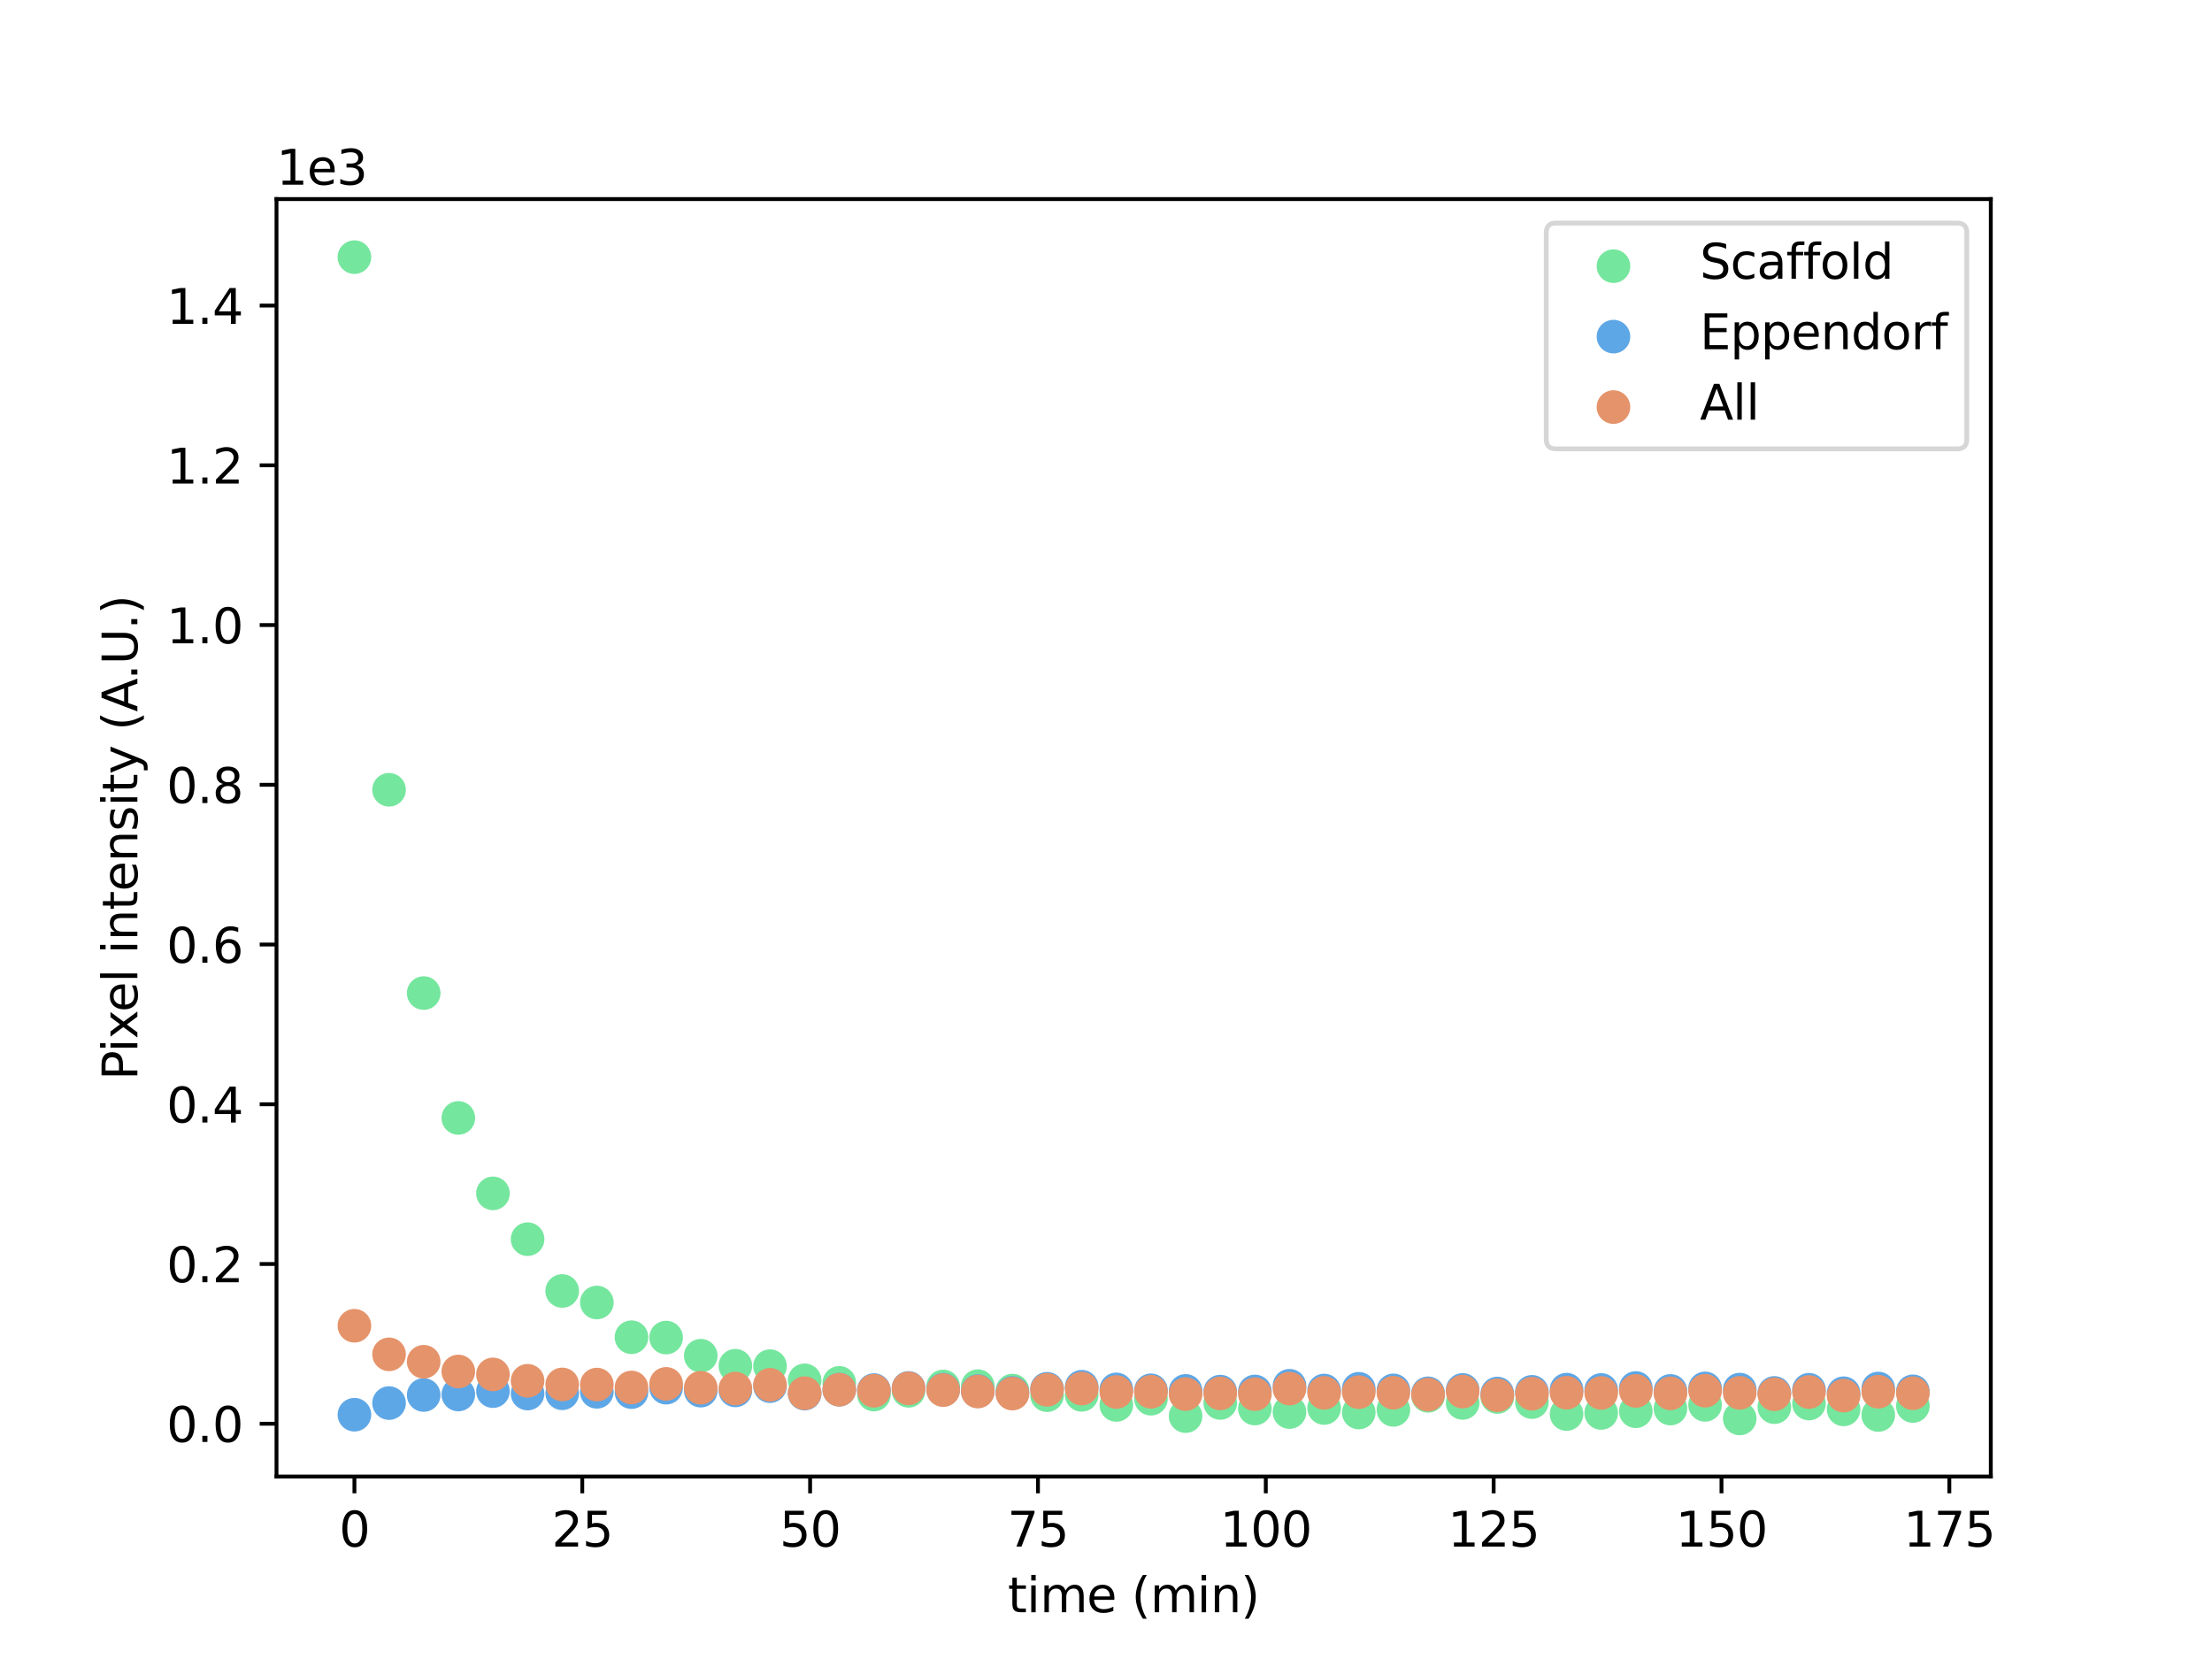 <?xml version="1.0" encoding="utf-8" standalone="no"?>
<!DOCTYPE svg PUBLIC "-//W3C//DTD SVG 1.1//EN"
  "http://www.w3.org/Graphics/SVG/1.1/DTD/svg11.dtd">
<svg xmlns:xlink="http://www.w3.org/1999/xlink" width="460.8pt" height="345.6pt" viewBox="0 0 460.8 345.6" xmlns="http://www.w3.org/2000/svg" version="1.1">
 <defs>
  <style type="text/css">*{stroke-linejoin: round; stroke-linecap: butt}</style>
 </defs>
 <g id="figure_1">
  <g id="patch_1">
   <path d="M 0 345.6 
L 460.8 345.6 
L 460.8 0 
L 0 0 
z
" style="fill: #ffffff"/>
  </g>
  <g id="axes_1">
   <g id="patch_2">
    <path d="M 57.6 307.584 
L 414.72 307.584 
L 414.72 41.472 
L 57.6 41.472 
z
" style="fill: #ffffff"/>
   </g>
   <g id="PathCollection_1">
    <defs>
     <path id="mccc2e33b56" d="M 0 3 
C 0.796 3 1.559 2.684 2.121 2.121 
C 2.684 1.559 3 0.796 3 0 
C 3 -0.796 2.684 -1.559 2.121 -2.121 
C 1.559 -2.684 0.796 -3 0 -3 
C -0.796 -3 -1.559 -2.684 -2.121 -2.121 
C -2.684 -1.559 -3 -0.796 -3 0 
C -3 0.796 -2.684 1.559 -2.121 2.121 
C -1.559 2.684 -0.796 3 0 3 
z
" style="stroke: #75e69e"/>
    </defs>
    <g clip-path="url(#p5c068cc644)">
     <use xlink:href="#mccc2e33b56" x="73.833" y="53.568" style="fill: #75e69e; stroke: #75e69e"/>
     <use xlink:href="#mccc2e33b56" x="81.047" y="164.523" style="fill: #75e69e; stroke: #75e69e"/>
     <use xlink:href="#mccc2e33b56" x="88.262" y="206.876" style="fill: #75e69e; stroke: #75e69e"/>
     <use xlink:href="#mccc2e33b56" x="95.476" y="232.89" style="fill: #75e69e; stroke: #75e69e"/>
     <use xlink:href="#mccc2e33b56" x="102.691" y="248.601" style="fill: #75e69e; stroke: #75e69e"/>
     <use xlink:href="#mccc2e33b56" x="109.905" y="258.144" style="fill: #75e69e; stroke: #75e69e"/>
     <use xlink:href="#mccc2e33b56" x="117.12" y="268.934" style="fill: #75e69e; stroke: #75e69e"/>
     <use xlink:href="#mccc2e33b56" x="124.335" y="271.334" style="fill: #75e69e; stroke: #75e69e"/>
     <use xlink:href="#mccc2e33b56" x="131.549" y="278.569" style="fill: #75e69e; stroke: #75e69e"/>
     <use xlink:href="#mccc2e33b56" x="138.764" y="278.641" style="fill: #75e69e; stroke: #75e69e"/>
     <use xlink:href="#mccc2e33b56" x="145.978" y="282.423" style="fill: #75e69e; stroke: #75e69e"/>
     <use xlink:href="#mccc2e33b56" x="153.193" y="284.513" style="fill: #75e69e; stroke: #75e69e"/>
     <use xlink:href="#mccc2e33b56" x="160.407" y="284.596" style="fill: #75e69e; stroke: #75e69e"/>
     <use xlink:href="#mccc2e33b56" x="167.622" y="287.546" style="fill: #75e69e; stroke: #75e69e"/>
     <use xlink:href="#mccc2e33b56" x="174.836" y="288.08" style="fill: #75e69e; stroke: #75e69e"/>
     <use xlink:href="#mccc2e33b56" x="182.051" y="290.511" style="fill: #75e69e; stroke: #75e69e"/>
     <use xlink:href="#mccc2e33b56" x="189.265" y="289.729" style="fill: #75e69e; stroke: #75e69e"/>
     <use xlink:href="#mccc2e33b56" x="196.48" y="288.826" style="fill: #75e69e; stroke: #75e69e"/>
     <use xlink:href="#mccc2e33b56" x="203.695" y="288.762" style="fill: #75e69e; stroke: #75e69e"/>
     <use xlink:href="#mccc2e33b56" x="210.909" y="289.683" style="fill: #75e69e; stroke: #75e69e"/>
     <use xlink:href="#mccc2e33b56" x="218.124" y="290.64" style="fill: #75e69e; stroke: #75e69e"/>
     <use xlink:href="#mccc2e33b56" x="225.338" y="290.57" style="fill: #75e69e; stroke: #75e69e"/>
     <use xlink:href="#mccc2e33b56" x="232.553" y="292.674" style="fill: #75e69e; stroke: #75e69e"/>
     <use xlink:href="#mccc2e33b56" x="239.767" y="291.378" style="fill: #75e69e; stroke: #75e69e"/>
     <use xlink:href="#mccc2e33b56" x="246.982" y="295.001" style="fill: #75e69e; stroke: #75e69e"/>
     <use xlink:href="#mccc2e33b56" x="254.196" y="292.263" style="fill: #75e69e; stroke: #75e69e"/>
     <use xlink:href="#mccc2e33b56" x="261.411" y="293.426" style="fill: #75e69e; stroke: #75e69e"/>
     <use xlink:href="#mccc2e33b56" x="268.625" y="294.156" style="fill: #75e69e; stroke: #75e69e"/>
     <use xlink:href="#mccc2e33b56" x="275.84" y="293.31" style="fill: #75e69e; stroke: #75e69e"/>
     <use xlink:href="#mccc2e33b56" x="283.055" y="294.253" style="fill: #75e69e; stroke: #75e69e"/>
     <use xlink:href="#mccc2e33b56" x="290.269" y="293.7" style="fill: #75e69e; stroke: #75e69e"/>
     <use xlink:href="#mccc2e33b56" x="297.484" y="290.776" style="fill: #75e69e; stroke: #75e69e"/>
     <use xlink:href="#mccc2e33b56" x="304.698" y="292.255" style="fill: #75e69e; stroke: #75e69e"/>
     <use xlink:href="#mccc2e33b56" x="311.913" y="291.018" style="fill: #75e69e; stroke: #75e69e"/>
     <use xlink:href="#mccc2e33b56" x="319.127" y="292.081" style="fill: #75e69e; stroke: #75e69e"/>
     <use xlink:href="#mccc2e33b56" x="326.342" y="294.567" style="fill: #75e69e; stroke: #75e69e"/>
     <use xlink:href="#mccc2e33b56" x="333.556" y="294.341" style="fill: #75e69e; stroke: #75e69e"/>
     <use xlink:href="#mccc2e33b56" x="340.771" y="293.99" style="fill: #75e69e; stroke: #75e69e"/>
     <use xlink:href="#mccc2e33b56" x="347.985" y="293.429" style="fill: #75e69e; stroke: #75e69e"/>
     <use xlink:href="#mccc2e33b56" x="355.2" y="292.656" style="fill: #75e69e; stroke: #75e69e"/>
     <use xlink:href="#mccc2e33b56" x="362.415" y="295.488" style="fill: #75e69e; stroke: #75e69e"/>
     <use xlink:href="#mccc2e33b56" x="369.629" y="293.135" style="fill: #75e69e; stroke: #75e69e"/>
     <use xlink:href="#mccc2e33b56" x="376.844" y="292.381" style="fill: #75e69e; stroke: #75e69e"/>
     <use xlink:href="#mccc2e33b56" x="384.058" y="293.605" style="fill: #75e69e; stroke: #75e69e"/>
     <use xlink:href="#mccc2e33b56" x="391.273" y="294.768" style="fill: #75e69e; stroke: #75e69e"/>
     <use xlink:href="#mccc2e33b56" x="398.487" y="292.893" style="fill: #75e69e; stroke: #75e69e"/>
    </g>
   </g>
   <g id="PathCollection_2">
    <defs>
     <path id="ma96783b476" d="M 0 3 
C 0.796 3 1.559 2.684 2.121 2.121 
C 2.684 1.559 3 0.796 3 0 
C 3 -0.796 2.684 -1.559 2.121 -2.121 
C 1.559 -2.684 0.796 -3 0 -3 
C -0.796 -3 -1.559 -2.684 -2.121 -2.121 
C -2.684 -1.559 -3 -0.796 -3 0 
C -3 0.796 -2.684 1.559 -2.121 2.121 
C -1.559 2.684 -0.796 3 0 3 
z
" style="stroke: #5ea7e6"/>
    </defs>
    <g clip-path="url(#p5c068cc644)">
     <use xlink:href="#ma96783b476" x="73.833" y="294.708" style="fill: #5ea7e6; stroke: #5ea7e6"/>
     <use xlink:href="#ma96783b476" x="81.047" y="292.285" style="fill: #5ea7e6; stroke: #5ea7e6"/>
     <use xlink:href="#ma96783b476" x="88.262" y="290.605" style="fill: #5ea7e6; stroke: #5ea7e6"/>
     <use xlink:href="#ma96783b476" x="95.476" y="290.5" style="fill: #5ea7e6; stroke: #5ea7e6"/>
     <use xlink:href="#ma96783b476" x="102.691" y="289.797" style="fill: #5ea7e6; stroke: #5ea7e6"/>
     <use xlink:href="#ma96783b476" x="109.905" y="290.302" style="fill: #5ea7e6; stroke: #5ea7e6"/>
     <use xlink:href="#ma96783b476" x="117.12" y="290.246" style="fill: #5ea7e6; stroke: #5ea7e6"/>
     <use xlink:href="#ma96783b476" x="124.335" y="289.942" style="fill: #5ea7e6; stroke: #5ea7e6"/>
     <use xlink:href="#ma96783b476" x="131.549" y="290.007" style="fill: #5ea7e6; stroke: #5ea7e6"/>
     <use xlink:href="#ma96783b476" x="138.764" y="289.077" style="fill: #5ea7e6; stroke: #5ea7e6"/>
     <use xlink:href="#ma96783b476" x="145.978" y="289.696" style="fill: #5ea7e6; stroke: #5ea7e6"/>
     <use xlink:href="#ma96783b476" x="153.193" y="289.647" style="fill: #5ea7e6; stroke: #5ea7e6"/>
     <use xlink:href="#ma96783b476" x="160.407" y="288.762" style="fill: #5ea7e6; stroke: #5ea7e6"/>
     <use xlink:href="#ma96783b476" x="167.622" y="290.314" style="fill: #5ea7e6; stroke: #5ea7e6"/>
     <use xlink:href="#ma96783b476" x="174.836" y="289.495" style="fill: #5ea7e6; stroke: #5ea7e6"/>
     <use xlink:href="#ma96783b476" x="182.051" y="289.578" style="fill: #5ea7e6; stroke: #5ea7e6"/>
     <use xlink:href="#ma96783b476" x="189.265" y="289.136" style="fill: #5ea7e6; stroke: #5ea7e6"/>
     <use xlink:href="#ma96783b476" x="196.48" y="289.501" style="fill: #5ea7e6; stroke: #5ea7e6"/>
     <use xlink:href="#ma96783b476" x="203.695" y="289.787" style="fill: #5ea7e6; stroke: #5ea7e6"/>
     <use xlink:href="#ma96783b476" x="210.909" y="290.173" style="fill: #5ea7e6; stroke: #5ea7e6"/>
     <use xlink:href="#ma96783b476" x="218.124" y="289.309" style="fill: #5ea7e6; stroke: #5ea7e6"/>
     <use xlink:href="#ma96783b476" x="225.338" y="288.881" style="fill: #5ea7e6; stroke: #5ea7e6"/>
     <use xlink:href="#ma96783b476" x="232.553" y="289.44" style="fill: #5ea7e6; stroke: #5ea7e6"/>
     <use xlink:href="#ma96783b476" x="239.767" y="289.624" style="fill: #5ea7e6; stroke: #5ea7e6"/>
     <use xlink:href="#ma96783b476" x="246.982" y="289.751" style="fill: #5ea7e6; stroke: #5ea7e6"/>
     <use xlink:href="#ma96783b476" x="254.196" y="289.894" style="fill: #5ea7e6; stroke: #5ea7e6"/>
     <use xlink:href="#ma96783b476" x="261.411" y="289.867" style="fill: #5ea7e6; stroke: #5ea7e6"/>
     <use xlink:href="#ma96783b476" x="268.625" y="288.682" style="fill: #5ea7e6; stroke: #5ea7e6"/>
     <use xlink:href="#ma96783b476" x="275.84" y="289.672" style="fill: #5ea7e6; stroke: #5ea7e6"/>
     <use xlink:href="#ma96783b476" x="283.055" y="289.313" style="fill: #5ea7e6; stroke: #5ea7e6"/>
     <use xlink:href="#ma96783b476" x="290.269" y="289.643" style="fill: #5ea7e6; stroke: #5ea7e6"/>
     <use xlink:href="#ma96783b476" x="297.484" y="290.248" style="fill: #5ea7e6; stroke: #5ea7e6"/>
     <use xlink:href="#ma96783b476" x="304.698" y="289.549" style="fill: #5ea7e6; stroke: #5ea7e6"/>
     <use xlink:href="#ma96783b476" x="311.913" y="290.3" style="fill: #5ea7e6; stroke: #5ea7e6"/>
     <use xlink:href="#ma96783b476" x="319.127" y="289.944" style="fill: #5ea7e6; stroke: #5ea7e6"/>
     <use xlink:href="#ma96783b476" x="326.342" y="289.492" style="fill: #5ea7e6; stroke: #5ea7e6"/>
     <use xlink:href="#ma96783b476" x="333.556" y="289.554" style="fill: #5ea7e6; stroke: #5ea7e6"/>
     <use xlink:href="#ma96783b476" x="340.771" y="289.145" style="fill: #5ea7e6; stroke: #5ea7e6"/>
     <use xlink:href="#ma96783b476" x="347.985" y="289.754" style="fill: #5ea7e6; stroke: #5ea7e6"/>
     <use xlink:href="#ma96783b476" x="355.2" y="289.227" style="fill: #5ea7e6; stroke: #5ea7e6"/>
     <use xlink:href="#ma96783b476" x="362.415" y="289.48" style="fill: #5ea7e6; stroke: #5ea7e6"/>
     <use xlink:href="#ma96783b476" x="369.629" y="290.171" style="fill: #5ea7e6; stroke: #5ea7e6"/>
     <use xlink:href="#ma96783b476" x="376.844" y="289.515" style="fill: #5ea7e6; stroke: #5ea7e6"/>
     <use xlink:href="#ma96783b476" x="384.058" y="290.235" style="fill: #5ea7e6; stroke: #5ea7e6"/>
     <use xlink:href="#ma96783b476" x="391.273" y="289.254" style="fill: #5ea7e6; stroke: #5ea7e6"/>
     <use xlink:href="#ma96783b476" x="398.487" y="289.836" style="fill: #5ea7e6; stroke: #5ea7e6"/>
    </g>
   </g>
   <g id="PathCollection_3">
    <defs>
     <path id="m8303a620b0" d="M 0 3 
C 0.796 3 1.559 2.684 2.121 2.121 
C 2.684 1.559 3 0.796 3 0 
C 3 -0.796 2.684 -1.559 2.121 -2.121 
C 1.559 -2.684 0.796 -3 0 -3 
C -0.796 -3 -1.559 -2.684 -2.121 -2.121 
C -2.684 -1.559 -3 -0.796 -3 0 
C -3 0.796 -2.684 1.559 -2.121 2.121 
C -1.559 2.684 -0.796 3 0 3 
z
" style="stroke: #e5936a"/>
    </defs>
    <g clip-path="url(#p5c068cc644)">
     <use xlink:href="#m8303a620b0" x="73.833" y="276.18" style="fill: #e5936a; stroke: #e5936a"/>
     <use xlink:href="#m8303a620b0" x="81.047" y="282.133" style="fill: #e5936a; stroke: #e5936a"/>
     <use xlink:href="#m8303a620b0" x="88.262" y="283.679" style="fill: #e5936a; stroke: #e5936a"/>
     <use xlink:href="#m8303a620b0" x="95.476" y="285.708" style="fill: #e5936a; stroke: #e5936a"/>
     <use xlink:href="#m8303a620b0" x="102.691" y="286.318" style="fill: #e5936a; stroke: #e5936a"/>
     <use xlink:href="#m8303a620b0" x="109.905" y="287.645" style="fill: #e5936a; stroke: #e5936a"/>
     <use xlink:href="#m8303a620b0" x="117.12" y="288.405" style="fill: #e5936a; stroke: #e5936a"/>
     <use xlink:href="#m8303a620b0" x="124.335" y="288.432" style="fill: #e5936a; stroke: #e5936a"/>
     <use xlink:href="#m8303a620b0" x="131.549" y="289.039" style="fill: #e5936a; stroke: #e5936a"/>
     <use xlink:href="#m8303a620b0" x="138.764" y="288.288" style="fill: #e5936a; stroke: #e5936a"/>
     <use xlink:href="#m8303a620b0" x="145.978" y="289.096" style="fill: #e5936a; stroke: #e5936a"/>
     <use xlink:href="#m8303a620b0" x="153.193" y="289.265" style="fill: #e5936a; stroke: #e5936a"/>
     <use xlink:href="#m8303a620b0" x="160.407" y="288.483" style="fill: #e5936a; stroke: #e5936a"/>
     <use xlink:href="#m8303a620b0" x="167.622" y="290.223" style="fill: #e5936a; stroke: #e5936a"/>
     <use xlink:href="#m8303a620b0" x="174.836" y="289.499" style="fill: #e5936a; stroke: #e5936a"/>
     <use xlink:href="#m8303a620b0" x="182.051" y="289.723" style="fill: #e5936a; stroke: #e5936a"/>
     <use xlink:href="#m8303a620b0" x="189.265" y="289.22" style="fill: #e5936a; stroke: #e5936a"/>
     <use xlink:href="#m8303a620b0" x="196.48" y="289.582" style="fill: #e5936a; stroke: #e5936a"/>
     <use xlink:href="#m8303a620b0" x="203.695" y="289.878" style="fill: #e5936a; stroke: #e5936a"/>
     <use xlink:href="#m8303a620b0" x="210.909" y="290.31" style="fill: #e5936a; stroke: #e5936a"/>
     <use xlink:href="#m8303a620b0" x="218.124" y="289.518" style="fill: #e5936a; stroke: #e5936a"/>
     <use xlink:href="#m8303a620b0" x="225.338" y="289.263" style="fill: #e5936a; stroke: #e5936a"/>
     <use xlink:href="#m8303a620b0" x="232.553" y="289.976" style="fill: #e5936a; stroke: #e5936a"/>
     <use xlink:href="#m8303a620b0" x="239.767" y="289.93" style="fill: #e5936a; stroke: #e5936a"/>
     <use xlink:href="#m8303a620b0" x="246.982" y="290.41" style="fill: #e5936a; stroke: #e5936a"/>
     <use xlink:href="#m8303a620b0" x="254.196" y="290.265" style="fill: #e5936a; stroke: #e5936a"/>
     <use xlink:href="#m8303a620b0" x="261.411" y="290.43" style="fill: #e5936a; stroke: #e5936a"/>
     <use xlink:href="#m8303a620b0" x="268.625" y="289.271" style="fill: #e5936a; stroke: #e5936a"/>
     <use xlink:href="#m8303a620b0" x="275.84" y="290.15" style="fill: #e5936a; stroke: #e5936a"/>
     <use xlink:href="#m8303a620b0" x="283.055" y="290.011" style="fill: #e5936a; stroke: #e5936a"/>
     <use xlink:href="#m8303a620b0" x="290.269" y="290.129" style="fill: #e5936a; stroke: #e5936a"/>
     <use xlink:href="#m8303a620b0" x="297.484" y="290.516" style="fill: #e5936a; stroke: #e5936a"/>
     <use xlink:href="#m8303a620b0" x="304.698" y="289.894" style="fill: #e5936a; stroke: #e5936a"/>
     <use xlink:href="#m8303a620b0" x="311.913" y="290.654" style="fill: #e5936a; stroke: #e5936a"/>
     <use xlink:href="#m8303a620b0" x="319.127" y="290.327" style="fill: #e5936a; stroke: #e5936a"/>
     <use xlink:href="#m8303a620b0" x="326.342" y="290.126" style="fill: #e5936a; stroke: #e5936a"/>
     <use xlink:href="#m8303a620b0" x="333.556" y="290.172" style="fill: #e5936a; stroke: #e5936a"/>
     <use xlink:href="#m8303a620b0" x="340.771" y="289.754" style="fill: #e5936a; stroke: #e5936a"/>
     <use xlink:href="#m8303a620b0" x="347.985" y="290.255" style="fill: #e5936a; stroke: #e5936a"/>
     <use xlink:href="#m8303a620b0" x="355.2" y="289.707" style="fill: #e5936a; stroke: #e5936a"/>
     <use xlink:href="#m8303a620b0" x="362.415" y="290.146" style="fill: #e5936a; stroke: #e5936a"/>
     <use xlink:href="#m8303a620b0" x="369.629" y="290.452" style="fill: #e5936a; stroke: #e5936a"/>
     <use xlink:href="#m8303a620b0" x="376.844" y="289.976" style="fill: #e5936a; stroke: #e5936a"/>
     <use xlink:href="#m8303a620b0" x="384.058" y="290.73" style="fill: #e5936a; stroke: #e5936a"/>
     <use xlink:href="#m8303a620b0" x="391.273" y="289.92" style="fill: #e5936a; stroke: #e5936a"/>
     <use xlink:href="#m8303a620b0" x="398.487" y="290.231" style="fill: #e5936a; stroke: #e5936a"/>
    </g>
   </g>
   <g id="matplotlib.axis_1">
    <g id="xtick_1">
     <g id="line2d_1">
      <defs>
       <path id="md7dbef74fb" d="M 0 0 
L 0 3.5 
" style="stroke: #000000; stroke-width: 0.8"/>
      </defs>
      <g>
       <use xlink:href="#md7dbef74fb" x="73.833" y="307.584" style="stroke: #000000; stroke-width: 0.8"/>
      </g>
     </g>
     <g id="text_1">
      <!-- 0 -->
      <g transform="translate(70.651 322.182) scale(0.1 -0.1)">
       <defs>
        <path id="DejaVuSans-30" d="M 2034 4250 
Q 1547 4250 1301 3770 
Q 1056 3291 1056 2328 
Q 1056 1369 1301 889 
Q 1547 409 2034 409 
Q 2525 409 2770 889 
Q 3016 1369 3016 2328 
Q 3016 3291 2770 3770 
Q 2525 4250 2034 4250 
z
M 2034 4750 
Q 2819 4750 3233 4129 
Q 3647 3509 3647 2328 
Q 3647 1150 3233 529 
Q 2819 -91 2034 -91 
Q 1250 -91 836 529 
Q 422 1150 422 2328 
Q 422 3509 836 4129 
Q 1250 4750 2034 4750 
z
" transform="scale(0.016)"/>
       </defs>
       <use xlink:href="#DejaVuSans-30"/>
      </g>
     </g>
    </g>
    <g id="xtick_2">
     <g id="line2d_2">
      <g>
       <use xlink:href="#md7dbef74fb" x="121.297" y="307.584" style="stroke: #000000; stroke-width: 0.8"/>
      </g>
     </g>
     <g id="text_2">
      <!-- 25 -->
      <g transform="translate(114.934 322.182) scale(0.1 -0.1)">
       <defs>
        <path id="DejaVuSans-32" d="M 1228 531 
L 3431 531 
L 3431 0 
L 469 0 
L 469 531 
Q 828 903 1448 1529 
Q 2069 2156 2228 2338 
Q 2531 2678 2651 2914 
Q 2772 3150 2772 3378 
Q 2772 3750 2511 3984 
Q 2250 4219 1831 4219 
Q 1534 4219 1204 4116 
Q 875 4013 500 3803 
L 500 4441 
Q 881 4594 1212 4672 
Q 1544 4750 1819 4750 
Q 2544 4750 2975 4387 
Q 3406 4025 3406 3419 
Q 3406 3131 3298 2873 
Q 3191 2616 2906 2266 
Q 2828 2175 2409 1742 
Q 1991 1309 1228 531 
z
" transform="scale(0.016)"/>
        <path id="DejaVuSans-35" d="M 691 4666 
L 3169 4666 
L 3169 4134 
L 1269 4134 
L 1269 2991 
Q 1406 3038 1543 3061 
Q 1681 3084 1819 3084 
Q 2600 3084 3056 2656 
Q 3513 2228 3513 1497 
Q 3513 744 3044 326 
Q 2575 -91 1722 -91 
Q 1428 -91 1123 -41 
Q 819 9 494 109 
L 494 744 
Q 775 591 1075 516 
Q 1375 441 1709 441 
Q 2250 441 2565 725 
Q 2881 1009 2881 1497 
Q 2881 1984 2565 2268 
Q 2250 2553 1709 2553 
Q 1456 2553 1204 2497 
Q 953 2441 691 2322 
L 691 4666 
z
" transform="scale(0.016)"/>
       </defs>
       <use xlink:href="#DejaVuSans-32"/>
       <use xlink:href="#DejaVuSans-35" x="63.623"/>
      </g>
     </g>
    </g>
    <g id="xtick_3">
     <g id="line2d_3">
      <g>
       <use xlink:href="#md7dbef74fb" x="168.761" y="307.584" style="stroke: #000000; stroke-width: 0.8"/>
      </g>
     </g>
     <g id="text_3">
      <!-- 50 -->
      <g transform="translate(162.398 322.182) scale(0.1 -0.1)">
       <use xlink:href="#DejaVuSans-35"/>
       <use xlink:href="#DejaVuSans-30" x="63.623"/>
      </g>
     </g>
    </g>
    <g id="xtick_4">
     <g id="line2d_4">
      <g>
       <use xlink:href="#md7dbef74fb" x="216.225" y="307.584" style="stroke: #000000; stroke-width: 0.8"/>
      </g>
     </g>
     <g id="text_4">
      <!-- 75 -->
      <g transform="translate(209.863 322.182) scale(0.1 -0.1)">
       <defs>
        <path id="DejaVuSans-37" d="M 525 4666 
L 3525 4666 
L 3525 4397 
L 1831 0 
L 1172 0 
L 2766 4134 
L 525 4134 
L 525 4666 
z
" transform="scale(0.016)"/>
       </defs>
       <use xlink:href="#DejaVuSans-37"/>
       <use xlink:href="#DejaVuSans-35" x="63.623"/>
      </g>
     </g>
    </g>
    <g id="xtick_5">
     <g id="line2d_5">
      <g>
       <use xlink:href="#md7dbef74fb" x="263.689" y="307.584" style="stroke: #000000; stroke-width: 0.8"/>
      </g>
     </g>
     <g id="text_5">
      <!-- 100 -->
      <g transform="translate(254.145 322.182) scale(0.1 -0.1)">
       <defs>
        <path id="DejaVuSans-31" d="M 794 531 
L 1825 531 
L 1825 4091 
L 703 3866 
L 703 4441 
L 1819 4666 
L 2450 4666 
L 2450 531 
L 3481 531 
L 3481 0 
L 794 0 
L 794 531 
z
" transform="scale(0.016)"/>
       </defs>
       <use xlink:href="#DejaVuSans-31"/>
       <use xlink:href="#DejaVuSans-30" x="63.623"/>
       <use xlink:href="#DejaVuSans-30" x="127.246"/>
      </g>
     </g>
    </g>
    <g id="xtick_6">
     <g id="line2d_6">
      <g>
       <use xlink:href="#md7dbef74fb" x="311.153" y="307.584" style="stroke: #000000; stroke-width: 0.8"/>
      </g>
     </g>
     <g id="text_6">
      <!-- 125 -->
      <g transform="translate(301.61 322.182) scale(0.1 -0.1)">
       <use xlink:href="#DejaVuSans-31"/>
       <use xlink:href="#DejaVuSans-32" x="63.623"/>
       <use xlink:href="#DejaVuSans-35" x="127.246"/>
      </g>
     </g>
    </g>
    <g id="xtick_7">
     <g id="line2d_7">
      <g>
       <use xlink:href="#md7dbef74fb" x="358.617" y="307.584" style="stroke: #000000; stroke-width: 0.8"/>
      </g>
     </g>
     <g id="text_7">
      <!-- 150 -->
      <g transform="translate(349.074 322.182) scale(0.1 -0.1)">
       <use xlink:href="#DejaVuSans-31"/>
       <use xlink:href="#DejaVuSans-35" x="63.623"/>
       <use xlink:href="#DejaVuSans-30" x="127.246"/>
      </g>
     </g>
    </g>
    <g id="xtick_8">
     <g id="line2d_8">
      <g>
       <use xlink:href="#md7dbef74fb" x="406.082" y="307.584" style="stroke: #000000; stroke-width: 0.8"/>
      </g>
     </g>
     <g id="text_8">
      <!-- 175 -->
      <g transform="translate(396.538 322.182) scale(0.1 -0.1)">
       <use xlink:href="#DejaVuSans-31"/>
       <use xlink:href="#DejaVuSans-37" x="63.623"/>
       <use xlink:href="#DejaVuSans-35" x="127.246"/>
      </g>
     </g>
    </g>
    <g id="text_9">
     <!-- time (min) -->
     <g transform="translate(209.945 335.861) scale(0.1 -0.1)">
      <defs>
       <path id="DejaVuSans-74" d="M 1172 4494 
L 1172 3500 
L 2356 3500 
L 2356 3053 
L 1172 3053 
L 1172 1153 
Q 1172 725 1289 603 
Q 1406 481 1766 481 
L 2356 481 
L 2356 0 
L 1766 0 
Q 1100 0 847 248 
Q 594 497 594 1153 
L 594 3053 
L 172 3053 
L 172 3500 
L 594 3500 
L 594 4494 
L 1172 4494 
z
" transform="scale(0.016)"/>
       <path id="DejaVuSans-69" d="M 603 3500 
L 1178 3500 
L 1178 0 
L 603 0 
L 603 3500 
z
M 603 4863 
L 1178 4863 
L 1178 4134 
L 603 4134 
L 603 4863 
z
" transform="scale(0.016)"/>
       <path id="DejaVuSans-6d" d="M 3328 2828 
Q 3544 3216 3844 3400 
Q 4144 3584 4550 3584 
Q 5097 3584 5394 3201 
Q 5691 2819 5691 2113 
L 5691 0 
L 5113 0 
L 5113 2094 
Q 5113 2597 4934 2840 
Q 4756 3084 4391 3084 
Q 3944 3084 3684 2787 
Q 3425 2491 3425 1978 
L 3425 0 
L 2847 0 
L 2847 2094 
Q 2847 2600 2669 2842 
Q 2491 3084 2119 3084 
Q 1678 3084 1418 2786 
Q 1159 2488 1159 1978 
L 1159 0 
L 581 0 
L 581 3500 
L 1159 3500 
L 1159 2956 
Q 1356 3278 1631 3431 
Q 1906 3584 2284 3584 
Q 2666 3584 2933 3390 
Q 3200 3197 3328 2828 
z
" transform="scale(0.016)"/>
       <path id="DejaVuSans-65" d="M 3597 1894 
L 3597 1613 
L 953 1613 
Q 991 1019 1311 708 
Q 1631 397 2203 397 
Q 2534 397 2845 478 
Q 3156 559 3463 722 
L 3463 178 
Q 3153 47 2828 -22 
Q 2503 -91 2169 -91 
Q 1331 -91 842 396 
Q 353 884 353 1716 
Q 353 2575 817 3079 
Q 1281 3584 2069 3584 
Q 2775 3584 3186 3129 
Q 3597 2675 3597 1894 
z
M 3022 2063 
Q 3016 2534 2758 2815 
Q 2500 3097 2075 3097 
Q 1594 3097 1305 2825 
Q 1016 2553 972 2059 
L 3022 2063 
z
" transform="scale(0.016)"/>
       <path id="DejaVuSans-20" transform="scale(0.016)"/>
       <path id="DejaVuSans-28" d="M 1984 4856 
Q 1566 4138 1362 3434 
Q 1159 2731 1159 2009 
Q 1159 1288 1364 580 
Q 1569 -128 1984 -844 
L 1484 -844 
Q 1016 -109 783 600 
Q 550 1309 550 2009 
Q 550 2706 781 3412 
Q 1013 4119 1484 4856 
L 1984 4856 
z
" transform="scale(0.016)"/>
       <path id="DejaVuSans-6e" d="M 3513 2113 
L 3513 0 
L 2938 0 
L 2938 2094 
Q 2938 2591 2744 2837 
Q 2550 3084 2163 3084 
Q 1697 3084 1428 2787 
Q 1159 2491 1159 1978 
L 1159 0 
L 581 0 
L 581 3500 
L 1159 3500 
L 1159 2956 
Q 1366 3272 1645 3428 
Q 1925 3584 2291 3584 
Q 2894 3584 3203 3211 
Q 3513 2838 3513 2113 
z
" transform="scale(0.016)"/>
       <path id="DejaVuSans-29" d="M 513 4856 
L 1013 4856 
Q 1481 4119 1714 3412 
Q 1947 2706 1947 2009 
Q 1947 1309 1714 600 
Q 1481 -109 1013 -844 
L 513 -844 
Q 928 -128 1133 580 
Q 1338 1288 1338 2009 
Q 1338 2731 1133 3434 
Q 928 4138 513 4856 
z
" transform="scale(0.016)"/>
      </defs>
      <use xlink:href="#DejaVuSans-74"/>
      <use xlink:href="#DejaVuSans-69" x="39.209"/>
      <use xlink:href="#DejaVuSans-6d" x="66.992"/>
      <use xlink:href="#DejaVuSans-65" x="164.404"/>
      <use xlink:href="#DejaVuSans-20" x="225.928"/>
      <use xlink:href="#DejaVuSans-28" x="257.715"/>
      <use xlink:href="#DejaVuSans-6d" x="296.729"/>
      <use xlink:href="#DejaVuSans-69" x="394.141"/>
      <use xlink:href="#DejaVuSans-6e" x="421.924"/>
      <use xlink:href="#DejaVuSans-29" x="485.303"/>
     </g>
    </g>
   </g>
   <g id="matplotlib.axis_2">
    <g id="ytick_1">
     <g id="line2d_9">
      <defs>
       <path id="m6c9c12711f" d="M 0 0 
L -3.5 0 
" style="stroke: #000000; stroke-width: 0.8"/>
      </defs>
      <g>
       <use xlink:href="#m6c9c12711f" x="57.6" y="296.586" style="stroke: #000000; stroke-width: 0.8"/>
      </g>
     </g>
     <g id="text_10">
      <!-- 0.0 -->
      <g transform="translate(34.697 300.385) scale(0.1 -0.1)">
       <defs>
        <path id="DejaVuSans-2e" d="M 684 794 
L 1344 794 
L 1344 0 
L 684 0 
L 684 794 
z
" transform="scale(0.016)"/>
       </defs>
       <use xlink:href="#DejaVuSans-30"/>
       <use xlink:href="#DejaVuSans-2e" x="63.623"/>
       <use xlink:href="#DejaVuSans-30" x="95.41"/>
      </g>
     </g>
    </g>
    <g id="ytick_2">
     <g id="line2d_10">
      <g>
       <use xlink:href="#m6c9c12711f" x="57.6" y="263.312" style="stroke: #000000; stroke-width: 0.8"/>
      </g>
     </g>
     <g id="text_11">
      <!-- 0.2 -->
      <g transform="translate(34.697 267.111) scale(0.1 -0.1)">
       <use xlink:href="#DejaVuSans-30"/>
       <use xlink:href="#DejaVuSans-2e" x="63.623"/>
       <use xlink:href="#DejaVuSans-32" x="95.41"/>
      </g>
     </g>
    </g>
    <g id="ytick_3">
     <g id="line2d_11">
      <g>
       <use xlink:href="#m6c9c12711f" x="57.6" y="230.037" style="stroke: #000000; stroke-width: 0.8"/>
      </g>
     </g>
     <g id="text_12">
      <!-- 0.4 -->
      <g transform="translate(34.697 233.836) scale(0.1 -0.1)">
       <defs>
        <path id="DejaVuSans-34" d="M 2419 4116 
L 825 1625 
L 2419 1625 
L 2419 4116 
z
M 2253 4666 
L 3047 4666 
L 3047 1625 
L 3713 1625 
L 3713 1100 
L 3047 1100 
L 3047 0 
L 2419 0 
L 2419 1100 
L 313 1100 
L 313 1709 
L 2253 4666 
z
" transform="scale(0.016)"/>
       </defs>
       <use xlink:href="#DejaVuSans-30"/>
       <use xlink:href="#DejaVuSans-2e" x="63.623"/>
       <use xlink:href="#DejaVuSans-34" x="95.41"/>
      </g>
     </g>
    </g>
    <g id="ytick_4">
     <g id="line2d_12">
      <g>
       <use xlink:href="#m6c9c12711f" x="57.6" y="196.762" style="stroke: #000000; stroke-width: 0.8"/>
      </g>
     </g>
     <g id="text_13">
      <!-- 0.6 -->
      <g transform="translate(34.697 200.561) scale(0.1 -0.1)">
       <defs>
        <path id="DejaVuSans-36" d="M 2113 2584 
Q 1688 2584 1439 2293 
Q 1191 2003 1191 1497 
Q 1191 994 1439 701 
Q 1688 409 2113 409 
Q 2538 409 2786 701 
Q 3034 994 3034 1497 
Q 3034 2003 2786 2293 
Q 2538 2584 2113 2584 
z
M 3366 4563 
L 3366 3988 
Q 3128 4100 2886 4159 
Q 2644 4219 2406 4219 
Q 1781 4219 1451 3797 
Q 1122 3375 1075 2522 
Q 1259 2794 1537 2939 
Q 1816 3084 2150 3084 
Q 2853 3084 3261 2657 
Q 3669 2231 3669 1497 
Q 3669 778 3244 343 
Q 2819 -91 2113 -91 
Q 1303 -91 875 529 
Q 447 1150 447 2328 
Q 447 3434 972 4092 
Q 1497 4750 2381 4750 
Q 2619 4750 2861 4703 
Q 3103 4656 3366 4563 
z
" transform="scale(0.016)"/>
       </defs>
       <use xlink:href="#DejaVuSans-30"/>
       <use xlink:href="#DejaVuSans-2e" x="63.623"/>
       <use xlink:href="#DejaVuSans-36" x="95.41"/>
      </g>
     </g>
    </g>
    <g id="ytick_5">
     <g id="line2d_13">
      <g>
       <use xlink:href="#m6c9c12711f" x="57.6" y="163.487" style="stroke: #000000; stroke-width: 0.8"/>
      </g>
     </g>
     <g id="text_14">
      <!-- 0.8 -->
      <g transform="translate(34.697 167.287) scale(0.1 -0.1)">
       <defs>
        <path id="DejaVuSans-38" d="M 2034 2216 
Q 1584 2216 1326 1975 
Q 1069 1734 1069 1313 
Q 1069 891 1326 650 
Q 1584 409 2034 409 
Q 2484 409 2743 651 
Q 3003 894 3003 1313 
Q 3003 1734 2745 1975 
Q 2488 2216 2034 2216 
z
M 1403 2484 
Q 997 2584 770 2862 
Q 544 3141 544 3541 
Q 544 4100 942 4425 
Q 1341 4750 2034 4750 
Q 2731 4750 3128 4425 
Q 3525 4100 3525 3541 
Q 3525 3141 3298 2862 
Q 3072 2584 2669 2484 
Q 3125 2378 3379 2068 
Q 3634 1759 3634 1313 
Q 3634 634 3220 271 
Q 2806 -91 2034 -91 
Q 1263 -91 848 271 
Q 434 634 434 1313 
Q 434 1759 690 2068 
Q 947 2378 1403 2484 
z
M 1172 3481 
Q 1172 3119 1398 2916 
Q 1625 2713 2034 2713 
Q 2441 2713 2670 2916 
Q 2900 3119 2900 3481 
Q 2900 3844 2670 4047 
Q 2441 4250 2034 4250 
Q 1625 4250 1398 4047 
Q 1172 3844 1172 3481 
z
" transform="scale(0.016)"/>
       </defs>
       <use xlink:href="#DejaVuSans-30"/>
       <use xlink:href="#DejaVuSans-2e" x="63.623"/>
       <use xlink:href="#DejaVuSans-38" x="95.41"/>
      </g>
     </g>
    </g>
    <g id="ytick_6">
     <g id="line2d_14">
      <g>
       <use xlink:href="#m6c9c12711f" x="57.6" y="130.213" style="stroke: #000000; stroke-width: 0.8"/>
      </g>
     </g>
     <g id="text_15">
      <!-- 1.0 -->
      <g transform="translate(34.697 134.012) scale(0.1 -0.1)">
       <use xlink:href="#DejaVuSans-31"/>
       <use xlink:href="#DejaVuSans-2e" x="63.623"/>
       <use xlink:href="#DejaVuSans-30" x="95.41"/>
      </g>
     </g>
    </g>
    <g id="ytick_7">
     <g id="line2d_15">
      <g>
       <use xlink:href="#m6c9c12711f" x="57.6" y="96.938" style="stroke: #000000; stroke-width: 0.8"/>
      </g>
     </g>
     <g id="text_16">
      <!-- 1.2 -->
      <g transform="translate(34.697 100.737) scale(0.1 -0.1)">
       <use xlink:href="#DejaVuSans-31"/>
       <use xlink:href="#DejaVuSans-2e" x="63.623"/>
       <use xlink:href="#DejaVuSans-32" x="95.41"/>
      </g>
     </g>
    </g>
    <g id="ytick_8">
     <g id="line2d_16">
      <g>
       <use xlink:href="#m6c9c12711f" x="57.6" y="63.663" style="stroke: #000000; stroke-width: 0.8"/>
      </g>
     </g>
     <g id="text_17">
      <!-- 1.4 -->
      <g transform="translate(34.697 67.462) scale(0.1 -0.1)">
       <use xlink:href="#DejaVuSans-31"/>
       <use xlink:href="#DejaVuSans-2e" x="63.623"/>
       <use xlink:href="#DejaVuSans-34" x="95.41"/>
      </g>
     </g>
    </g>
    <g id="text_18">
     <!-- Pixel intensity (A.U.) -->
     <g transform="translate(28.617 225.015) rotate(-90) scale(0.1 -0.1)">
      <defs>
       <path id="DejaVuSans-50" d="M 1259 4147 
L 1259 2394 
L 2053 2394 
Q 2494 2394 2734 2622 
Q 2975 2850 2975 3272 
Q 2975 3691 2734 3919 
Q 2494 4147 2053 4147 
L 1259 4147 
z
M 628 4666 
L 2053 4666 
Q 2838 4666 3239 4311 
Q 3641 3956 3641 3272 
Q 3641 2581 3239 2228 
Q 2838 1875 2053 1875 
L 1259 1875 
L 1259 0 
L 628 0 
L 628 4666 
z
" transform="scale(0.016)"/>
       <path id="DejaVuSans-78" d="M 3513 3500 
L 2247 1797 
L 3578 0 
L 2900 0 
L 1881 1375 
L 863 0 
L 184 0 
L 1544 1831 
L 300 3500 
L 978 3500 
L 1906 2253 
L 2834 3500 
L 3513 3500 
z
" transform="scale(0.016)"/>
       <path id="DejaVuSans-6c" d="M 603 4863 
L 1178 4863 
L 1178 0 
L 603 0 
L 603 4863 
z
" transform="scale(0.016)"/>
       <path id="DejaVuSans-73" d="M 2834 3397 
L 2834 2853 
Q 2591 2978 2328 3040 
Q 2066 3103 1784 3103 
Q 1356 3103 1142 2972 
Q 928 2841 928 2578 
Q 928 2378 1081 2264 
Q 1234 2150 1697 2047 
L 1894 2003 
Q 2506 1872 2764 1633 
Q 3022 1394 3022 966 
Q 3022 478 2636 193 
Q 2250 -91 1575 -91 
Q 1294 -91 989 -36 
Q 684 19 347 128 
L 347 722 
Q 666 556 975 473 
Q 1284 391 1588 391 
Q 1994 391 2212 530 
Q 2431 669 2431 922 
Q 2431 1156 2273 1281 
Q 2116 1406 1581 1522 
L 1381 1569 
Q 847 1681 609 1914 
Q 372 2147 372 2553 
Q 372 3047 722 3315 
Q 1072 3584 1716 3584 
Q 2034 3584 2315 3537 
Q 2597 3491 2834 3397 
z
" transform="scale(0.016)"/>
       <path id="DejaVuSans-79" d="M 2059 -325 
Q 1816 -950 1584 -1140 
Q 1353 -1331 966 -1331 
L 506 -1331 
L 506 -850 
L 844 -850 
Q 1081 -850 1212 -737 
Q 1344 -625 1503 -206 
L 1606 56 
L 191 3500 
L 800 3500 
L 1894 763 
L 2988 3500 
L 3597 3500 
L 2059 -325 
z
" transform="scale(0.016)"/>
       <path id="DejaVuSans-41" d="M 2188 4044 
L 1331 1722 
L 3047 1722 
L 2188 4044 
z
M 1831 4666 
L 2547 4666 
L 4325 0 
L 3669 0 
L 3244 1197 
L 1141 1197 
L 716 0 
L 50 0 
L 1831 4666 
z
" transform="scale(0.016)"/>
       <path id="DejaVuSans-55" d="M 556 4666 
L 1191 4666 
L 1191 1831 
Q 1191 1081 1462 751 
Q 1734 422 2344 422 
Q 2950 422 3222 751 
Q 3494 1081 3494 1831 
L 3494 4666 
L 4128 4666 
L 4128 1753 
Q 4128 841 3676 375 
Q 3225 -91 2344 -91 
Q 1459 -91 1007 375 
Q 556 841 556 1753 
L 556 4666 
z
" transform="scale(0.016)"/>
      </defs>
      <use xlink:href="#DejaVuSans-50"/>
      <use xlink:href="#DejaVuSans-69" x="58.053"/>
      <use xlink:href="#DejaVuSans-78" x="85.836"/>
      <use xlink:href="#DejaVuSans-65" x="141.891"/>
      <use xlink:href="#DejaVuSans-6c" x="203.414"/>
      <use xlink:href="#DejaVuSans-20" x="231.197"/>
      <use xlink:href="#DejaVuSans-69" x="262.984"/>
      <use xlink:href="#DejaVuSans-6e" x="290.768"/>
      <use xlink:href="#DejaVuSans-74" x="354.146"/>
      <use xlink:href="#DejaVuSans-65" x="393.355"/>
      <use xlink:href="#DejaVuSans-6e" x="454.879"/>
      <use xlink:href="#DejaVuSans-73" x="518.258"/>
      <use xlink:href="#DejaVuSans-69" x="570.357"/>
      <use xlink:href="#DejaVuSans-74" x="598.141"/>
      <use xlink:href="#DejaVuSans-79" x="637.35"/>
      <use xlink:href="#DejaVuSans-20" x="696.529"/>
      <use xlink:href="#DejaVuSans-28" x="728.316"/>
      <use xlink:href="#DejaVuSans-41" x="767.33"/>
      <use xlink:href="#DejaVuSans-2e" x="833.988"/>
      <use xlink:href="#DejaVuSans-55" x="865.775"/>
      <use xlink:href="#DejaVuSans-2e" x="938.969"/>
      <use xlink:href="#DejaVuSans-29" x="970.756"/>
     </g>
    </g>
    <g id="text_19">
     <!-- 1e3 -->
     <g transform="translate(57.6 38.472) scale(0.1 -0.1)">
      <defs>
       <path id="DejaVuSans-33" d="M 2597 2516 
Q 3050 2419 3304 2112 
Q 3559 1806 3559 1356 
Q 3559 666 3084 287 
Q 2609 -91 1734 -91 
Q 1441 -91 1130 -33 
Q 819 25 488 141 
L 488 750 
Q 750 597 1062 519 
Q 1375 441 1716 441 
Q 2309 441 2620 675 
Q 2931 909 2931 1356 
Q 2931 1769 2642 2001 
Q 2353 2234 1838 2234 
L 1294 2234 
L 1294 2753 
L 1863 2753 
Q 2328 2753 2575 2939 
Q 2822 3125 2822 3475 
Q 2822 3834 2567 4026 
Q 2313 4219 1838 4219 
Q 1578 4219 1281 4162 
Q 984 4106 628 3988 
L 628 4550 
Q 988 4650 1302 4700 
Q 1616 4750 1894 4750 
Q 2613 4750 3031 4423 
Q 3450 4097 3450 3541 
Q 3450 3153 3228 2886 
Q 3006 2619 2597 2516 
z
" transform="scale(0.016)"/>
      </defs>
      <use xlink:href="#DejaVuSans-31"/>
      <use xlink:href="#DejaVuSans-65" x="63.623"/>
      <use xlink:href="#DejaVuSans-33" x="125.146"/>
     </g>
    </g>
   </g>
   <g id="patch_3">
    <path d="M 57.6 307.584 
L 57.6 41.472 
" style="fill: none; stroke: #000000; stroke-width: 0.8; stroke-linejoin: miter; stroke-linecap: square"/>
   </g>
   <g id="patch_4">
    <path d="M 414.72 307.584 
L 414.72 41.472 
" style="fill: none; stroke: #000000; stroke-width: 0.8; stroke-linejoin: miter; stroke-linecap: square"/>
   </g>
   <g id="patch_5">
    <path d="M 57.6 307.584 
L 414.72 307.584 
" style="fill: none; stroke: #000000; stroke-width: 0.8; stroke-linejoin: miter; stroke-linecap: square"/>
   </g>
   <g id="patch_6">
    <path d="M 57.6 41.472 
L 414.72 41.472 
" style="fill: none; stroke: #000000; stroke-width: 0.8; stroke-linejoin: miter; stroke-linecap: square"/>
   </g>
   <g id="legend_1">
    <g id="patch_7">
     <path d="M 324.115 93.506 
L 407.72 93.506 
Q 409.72 93.506 409.72 91.506 
L 409.72 48.472 
Q 409.72 46.472 407.72 46.472 
L 324.115 46.472 
Q 322.115 46.472 322.115 48.472 
L 322.115 91.506 
Q 322.115 93.506 324.115 93.506 
z
" style="fill: #ffffff; opacity: 0.8; stroke: #cccccc; stroke-linejoin: miter"/>
    </g>
    <g id="PathCollection_4">
     <g>
      <use xlink:href="#mccc2e33b56" x="336.115" y="55.445" style="fill: #75e69e; stroke: #75e69e"/>
     </g>
    </g>
    <g id="text_20">
     <!-- Scaffold -->
     <g transform="translate(354.115 58.07) scale(0.1 -0.1)">
      <defs>
       <path id="DejaVuSans-53" d="M 3425 4513 
L 3425 3897 
Q 3066 4069 2747 4153 
Q 2428 4238 2131 4238 
Q 1616 4238 1336 4038 
Q 1056 3838 1056 3469 
Q 1056 3159 1242 3001 
Q 1428 2844 1947 2747 
L 2328 2669 
Q 3034 2534 3370 2195 
Q 3706 1856 3706 1288 
Q 3706 609 3251 259 
Q 2797 -91 1919 -91 
Q 1588 -91 1214 -16 
Q 841 59 441 206 
L 441 856 
Q 825 641 1194 531 
Q 1563 422 1919 422 
Q 2459 422 2753 634 
Q 3047 847 3047 1241 
Q 3047 1584 2836 1778 
Q 2625 1972 2144 2069 
L 1759 2144 
Q 1053 2284 737 2584 
Q 422 2884 422 3419 
Q 422 4038 858 4394 
Q 1294 4750 2059 4750 
Q 2388 4750 2728 4690 
Q 3069 4631 3425 4513 
z
" transform="scale(0.016)"/>
       <path id="DejaVuSans-63" d="M 3122 3366 
L 3122 2828 
Q 2878 2963 2633 3030 
Q 2388 3097 2138 3097 
Q 1578 3097 1268 2742 
Q 959 2388 959 1747 
Q 959 1106 1268 751 
Q 1578 397 2138 397 
Q 2388 397 2633 464 
Q 2878 531 3122 666 
L 3122 134 
Q 2881 22 2623 -34 
Q 2366 -91 2075 -91 
Q 1284 -91 818 406 
Q 353 903 353 1747 
Q 353 2603 823 3093 
Q 1294 3584 2113 3584 
Q 2378 3584 2631 3529 
Q 2884 3475 3122 3366 
z
" transform="scale(0.016)"/>
       <path id="DejaVuSans-61" d="M 2194 1759 
Q 1497 1759 1228 1600 
Q 959 1441 959 1056 
Q 959 750 1161 570 
Q 1363 391 1709 391 
Q 2188 391 2477 730 
Q 2766 1069 2766 1631 
L 2766 1759 
L 2194 1759 
z
M 3341 1997 
L 3341 0 
L 2766 0 
L 2766 531 
Q 2569 213 2275 61 
Q 1981 -91 1556 -91 
Q 1019 -91 701 211 
Q 384 513 384 1019 
Q 384 1609 779 1909 
Q 1175 2209 1959 2209 
L 2766 2209 
L 2766 2266 
Q 2766 2663 2505 2880 
Q 2244 3097 1772 3097 
Q 1472 3097 1187 3025 
Q 903 2953 641 2809 
L 641 3341 
Q 956 3463 1253 3523 
Q 1550 3584 1831 3584 
Q 2591 3584 2966 3190 
Q 3341 2797 3341 1997 
z
" transform="scale(0.016)"/>
       <path id="DejaVuSans-66" d="M 2375 4863 
L 2375 4384 
L 1825 4384 
Q 1516 4384 1395 4259 
Q 1275 4134 1275 3809 
L 1275 3500 
L 2222 3500 
L 2222 3053 
L 1275 3053 
L 1275 0 
L 697 0 
L 697 3053 
L 147 3053 
L 147 3500 
L 697 3500 
L 697 3744 
Q 697 4328 969 4595 
Q 1241 4863 1831 4863 
L 2375 4863 
z
" transform="scale(0.016)"/>
       <path id="DejaVuSans-6f" d="M 1959 3097 
Q 1497 3097 1228 2736 
Q 959 2375 959 1747 
Q 959 1119 1226 758 
Q 1494 397 1959 397 
Q 2419 397 2687 759 
Q 2956 1122 2956 1747 
Q 2956 2369 2687 2733 
Q 2419 3097 1959 3097 
z
M 1959 3584 
Q 2709 3584 3137 3096 
Q 3566 2609 3566 1747 
Q 3566 888 3137 398 
Q 2709 -91 1959 -91 
Q 1206 -91 779 398 
Q 353 888 353 1747 
Q 353 2609 779 3096 
Q 1206 3584 1959 3584 
z
" transform="scale(0.016)"/>
       <path id="DejaVuSans-64" d="M 2906 2969 
L 2906 4863 
L 3481 4863 
L 3481 0 
L 2906 0 
L 2906 525 
Q 2725 213 2448 61 
Q 2172 -91 1784 -91 
Q 1150 -91 751 415 
Q 353 922 353 1747 
Q 353 2572 751 3078 
Q 1150 3584 1784 3584 
Q 2172 3584 2448 3432 
Q 2725 3281 2906 2969 
z
M 947 1747 
Q 947 1113 1208 752 
Q 1469 391 1925 391 
Q 2381 391 2643 752 
Q 2906 1113 2906 1747 
Q 2906 2381 2643 2742 
Q 2381 3103 1925 3103 
Q 1469 3103 1208 2742 
Q 947 2381 947 1747 
z
" transform="scale(0.016)"/>
      </defs>
      <use xlink:href="#DejaVuSans-53"/>
      <use xlink:href="#DejaVuSans-63" x="63.477"/>
      <use xlink:href="#DejaVuSans-61" x="118.457"/>
      <use xlink:href="#DejaVuSans-66" x="179.736"/>
      <use xlink:href="#DejaVuSans-66" x="214.941"/>
      <use xlink:href="#DejaVuSans-6f" x="250.146"/>
      <use xlink:href="#DejaVuSans-6c" x="311.328"/>
      <use xlink:href="#DejaVuSans-64" x="339.111"/>
     </g>
    </g>
    <g id="PathCollection_5">
     <g>
      <use xlink:href="#ma96783b476" x="336.115" y="70.124" style="fill: #5ea7e6; stroke: #5ea7e6"/>
     </g>
    </g>
    <g id="text_21">
     <!-- Eppendorf -->
     <g transform="translate(354.115 72.749) scale(0.1 -0.1)">
      <defs>
       <path id="DejaVuSans-45" d="M 628 4666 
L 3578 4666 
L 3578 4134 
L 1259 4134 
L 1259 2753 
L 3481 2753 
L 3481 2222 
L 1259 2222 
L 1259 531 
L 3634 531 
L 3634 0 
L 628 0 
L 628 4666 
z
" transform="scale(0.016)"/>
       <path id="DejaVuSans-70" d="M 1159 525 
L 1159 -1331 
L 581 -1331 
L 581 3500 
L 1159 3500 
L 1159 2969 
Q 1341 3281 1617 3432 
Q 1894 3584 2278 3584 
Q 2916 3584 3314 3078 
Q 3713 2572 3713 1747 
Q 3713 922 3314 415 
Q 2916 -91 2278 -91 
Q 1894 -91 1617 61 
Q 1341 213 1159 525 
z
M 3116 1747 
Q 3116 2381 2855 2742 
Q 2594 3103 2138 3103 
Q 1681 3103 1420 2742 
Q 1159 2381 1159 1747 
Q 1159 1113 1420 752 
Q 1681 391 2138 391 
Q 2594 391 2855 752 
Q 3116 1113 3116 1747 
z
" transform="scale(0.016)"/>
       <path id="DejaVuSans-72" d="M 2631 2963 
Q 2534 3019 2420 3045 
Q 2306 3072 2169 3072 
Q 1681 3072 1420 2755 
Q 1159 2438 1159 1844 
L 1159 0 
L 581 0 
L 581 3500 
L 1159 3500 
L 1159 2956 
Q 1341 3275 1631 3429 
Q 1922 3584 2338 3584 
Q 2397 3584 2469 3576 
Q 2541 3569 2628 3553 
L 2631 2963 
z
" transform="scale(0.016)"/>
      </defs>
      <use xlink:href="#DejaVuSans-45"/>
      <use xlink:href="#DejaVuSans-70" x="63.184"/>
      <use xlink:href="#DejaVuSans-70" x="126.66"/>
      <use xlink:href="#DejaVuSans-65" x="190.137"/>
      <use xlink:href="#DejaVuSans-6e" x="251.66"/>
      <use xlink:href="#DejaVuSans-64" x="315.039"/>
      <use xlink:href="#DejaVuSans-6f" x="378.516"/>
      <use xlink:href="#DejaVuSans-72" x="439.697"/>
      <use xlink:href="#DejaVuSans-66" x="480.811"/>
     </g>
    </g>
    <g id="PathCollection_6">
     <g>
      <use xlink:href="#m8303a620b0" x="336.115" y="84.802" style="fill: #e5936a; stroke: #e5936a"/>
     </g>
    </g>
    <g id="text_22">
     <!-- All -->
     <g transform="translate(354.115 87.427) scale(0.1 -0.1)">
      <use xlink:href="#DejaVuSans-41"/>
      <use xlink:href="#DejaVuSans-6c" x="68.408"/>
      <use xlink:href="#DejaVuSans-6c" x="96.191"/>
     </g>
    </g>
   </g>
  </g>
 </g>
 <defs>
  <clipPath id="p5c068cc644">
   <rect x="57.6" y="41.472" width="357.12" height="266.112"/>
  </clipPath>
 </defs>
</svg>
